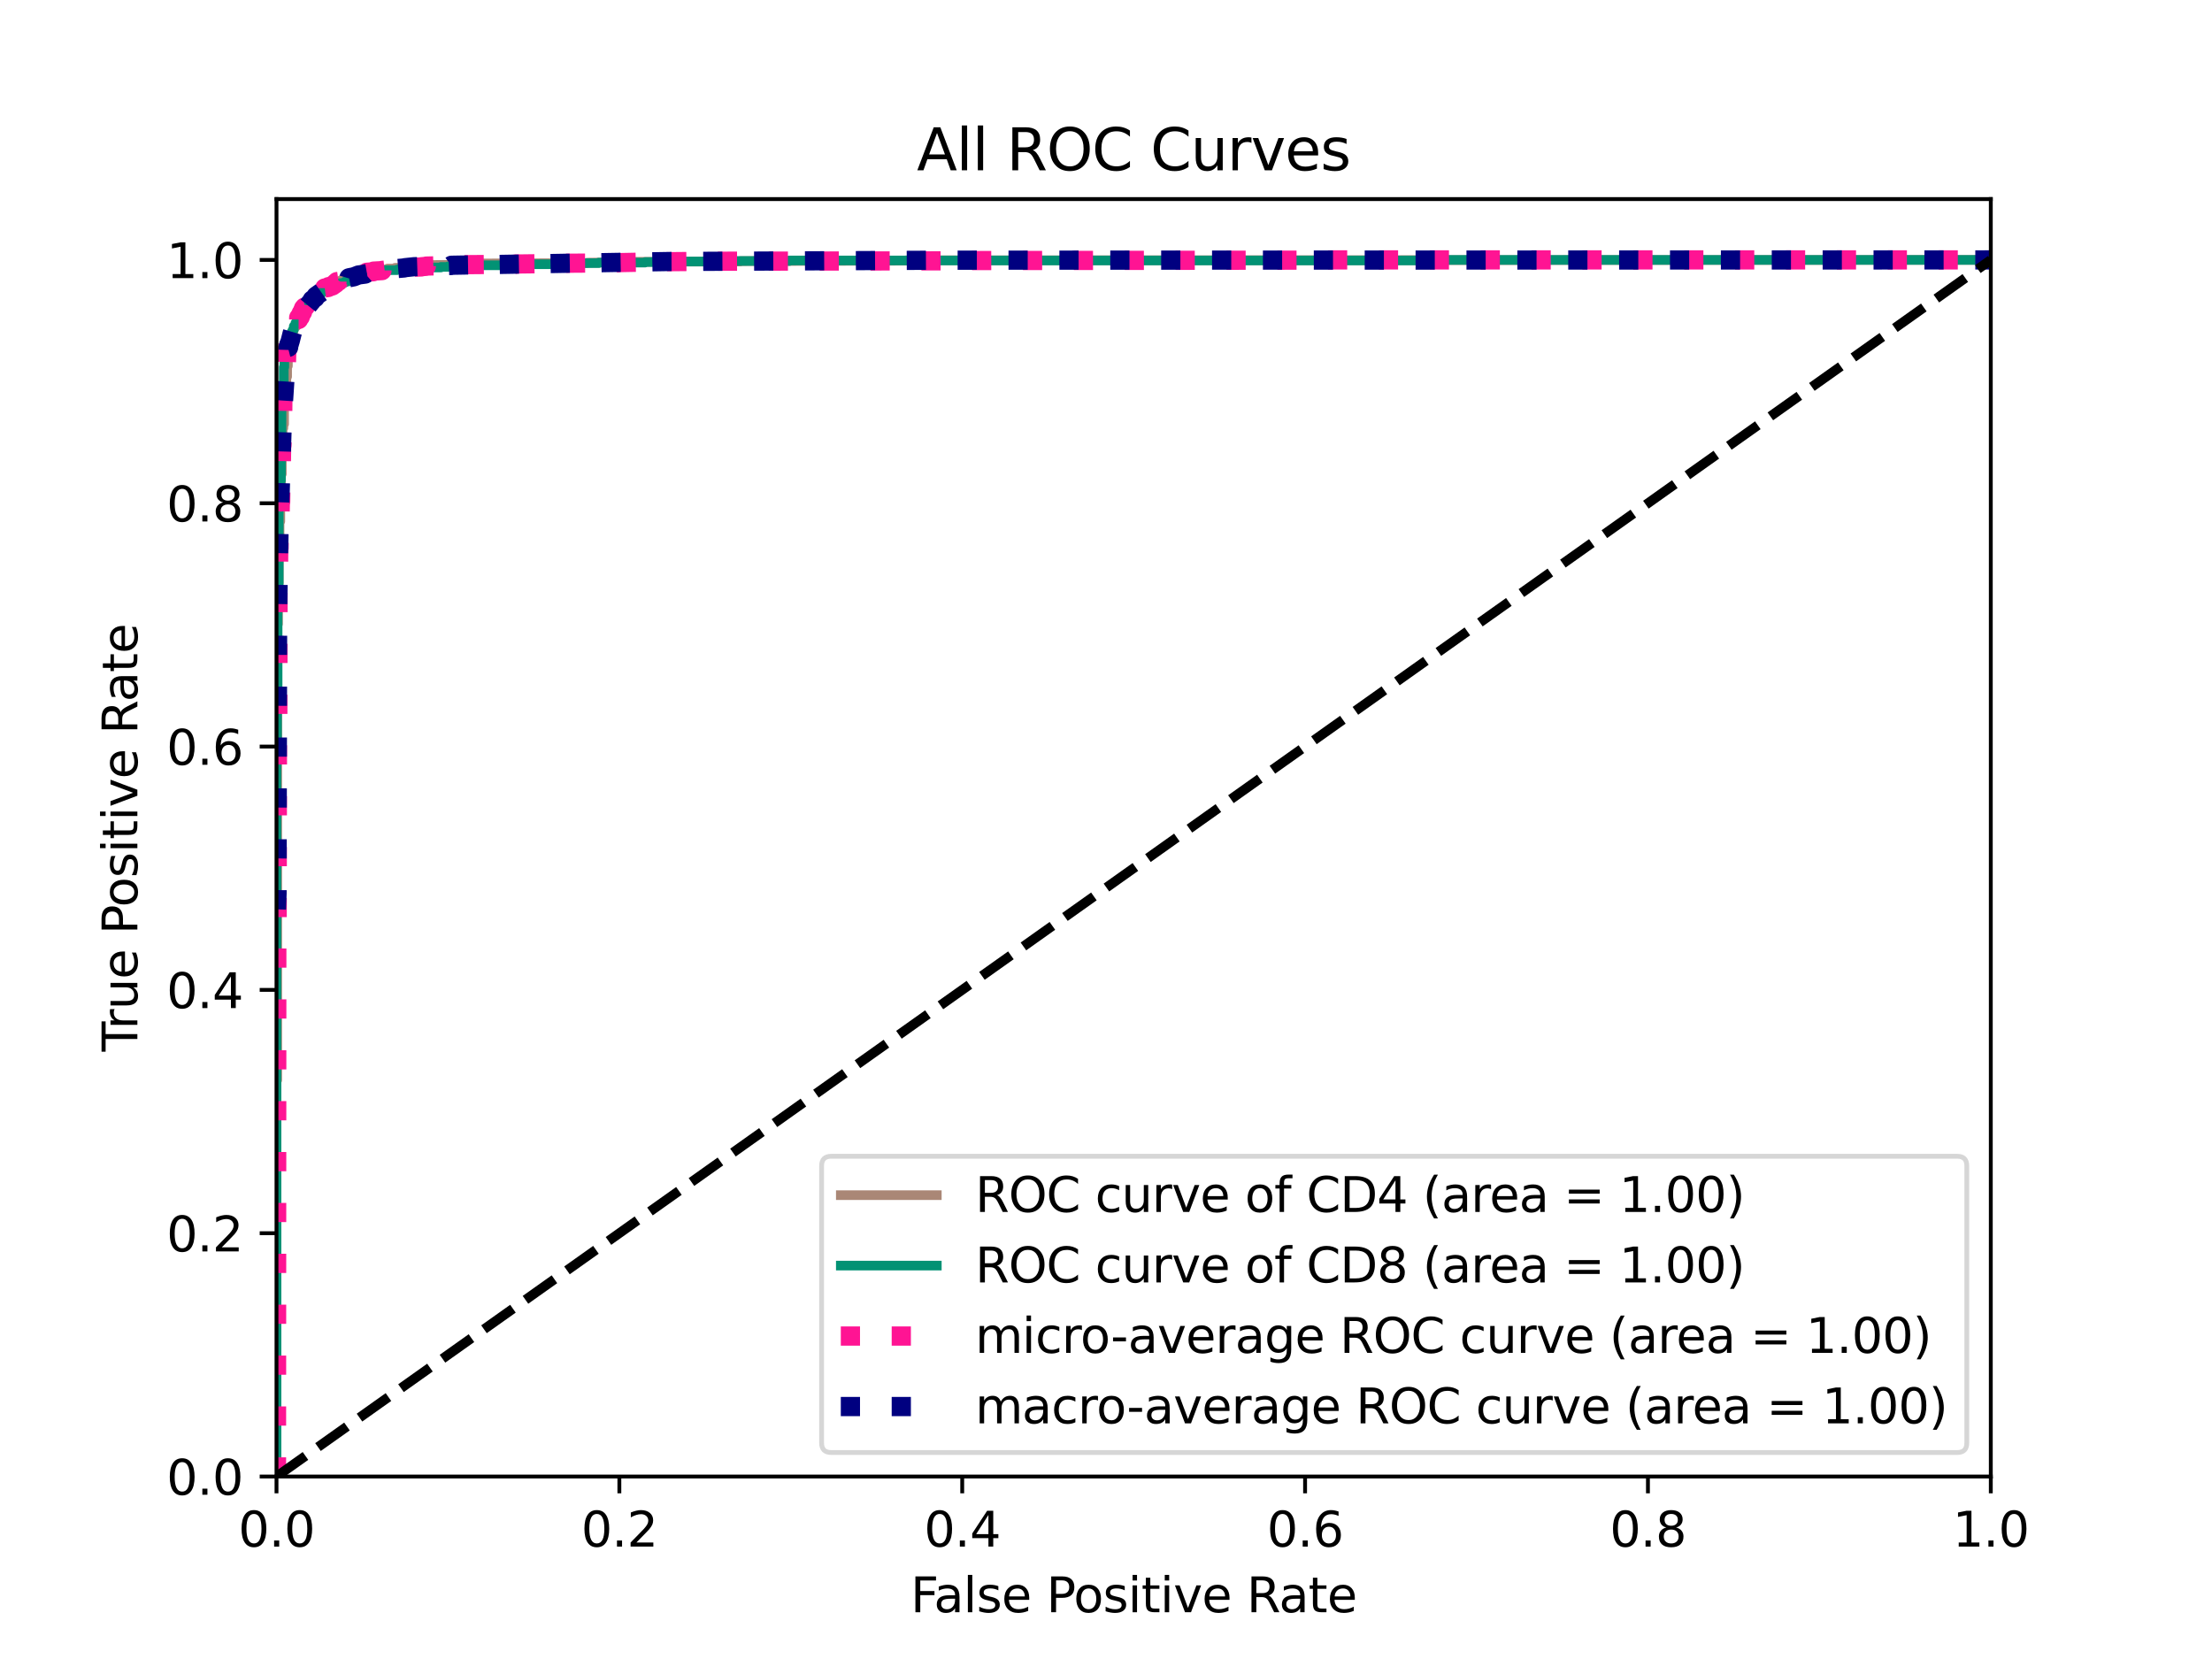 <?xml version="1.0" encoding="utf-8" standalone="no"?>
<!DOCTYPE svg PUBLIC "-//W3C//DTD SVG 1.1//EN"
  "http://www.w3.org/Graphics/SVG/1.1/DTD/svg11.dtd">
<svg height="345.6pt" version="1.1" viewBox="0 0 460.8 345.6" width="460.8pt" xmlns="http://www.w3.org/2000/svg" xmlns:xlink="http://www.w3.org/1999/xlink">
 <defs>
  <style type="text/css">*{stroke-linecap:butt;stroke-linejoin:round;}</style>
 </defs>
 <g id="figure_1">
  <g id="patch_1">
   <path d="M 0 345.6 
L 460.8 345.6 
L 460.8 0 
L 0 0 
z
" style="fill:#ffffff;"/>
  </g>
  <g id="axes_1">
   <g id="patch_2">
    <path d="M 57.6 307.584 
L 414.72 307.584 
L 414.72 41.472 
L 57.6 41.472 
z
" style="fill:#ffffff;"/>
   </g>
   <g id="matplotlib.axis_1">
    <g id="xtick_1">
     <g id="line2d_1">
      <defs>
       <path d="M 0 0 
L 0 3.5 
" id="m5e134055aa" style="stroke:#000000;stroke-width:0.8;"/>
      </defs>
      <g>
       <use style="stroke:#000000;stroke-width:0.8;" x="57.6" xlink:href="#m5e134055aa" y="307.584"/>
      </g>
     </g>
     <g id="text_1">
      <!-- 0.0 -->
      <g transform="translate(49.648 322.182)scale(0.1 -0.1)">
       <defs>
        <path d="M 2034 4250 
Q 1547 4250 1301 3770 
Q 1056 3291 1056 2328 
Q 1056 1369 1301 889 
Q 1547 409 2034 409 
Q 2525 409 2770 889 
Q 3016 1369 3016 2328 
Q 3016 3291 2770 3770 
Q 2525 4250 2034 4250 
z
M 2034 4750 
Q 2819 4750 3233 4129 
Q 3647 3509 3647 2328 
Q 3647 1150 3233 529 
Q 2819 -91 2034 -91 
Q 1250 -91 836 529 
Q 422 1150 422 2328 
Q 422 3509 836 4129 
Q 1250 4750 2034 4750 
z
" id="DejaVuSans-30" transform="scale(0.016)"/>
        <path d="M 684 794 
L 1344 794 
L 1344 0 
L 684 0 
L 684 794 
z
" id="DejaVuSans-2e" transform="scale(0.016)"/>
       </defs>
       <use xlink:href="#DejaVuSans-30"/>
       <use x="63.623" xlink:href="#DejaVuSans-2e"/>
       <use x="95.41" xlink:href="#DejaVuSans-30"/>
      </g>
     </g>
    </g>
    <g id="xtick_2">
     <g id="line2d_2">
      <g>
       <use style="stroke:#000000;stroke-width:0.8;" x="129.024" xlink:href="#m5e134055aa" y="307.584"/>
      </g>
     </g>
     <g id="text_2">
      <!-- 0.2 -->
      <g transform="translate(121.072 322.182)scale(0.1 -0.1)">
       <defs>
        <path d="M 1228 531 
L 3431 531 
L 3431 0 
L 469 0 
L 469 531 
Q 828 903 1448 1529 
Q 2069 2156 2228 2338 
Q 2531 2678 2651 2914 
Q 2772 3150 2772 3378 
Q 2772 3750 2511 3984 
Q 2250 4219 1831 4219 
Q 1534 4219 1204 4116 
Q 875 4013 500 3803 
L 500 4441 
Q 881 4594 1212 4672 
Q 1544 4750 1819 4750 
Q 2544 4750 2975 4387 
Q 3406 4025 3406 3419 
Q 3406 3131 3298 2873 
Q 3191 2616 2906 2266 
Q 2828 2175 2409 1742 
Q 1991 1309 1228 531 
z
" id="DejaVuSans-32" transform="scale(0.016)"/>
       </defs>
       <use xlink:href="#DejaVuSans-30"/>
       <use x="63.623" xlink:href="#DejaVuSans-2e"/>
       <use x="95.41" xlink:href="#DejaVuSans-32"/>
      </g>
     </g>
    </g>
    <g id="xtick_3">
     <g id="line2d_3">
      <g>
       <use style="stroke:#000000;stroke-width:0.8;" x="200.448" xlink:href="#m5e134055aa" y="307.584"/>
      </g>
     </g>
     <g id="text_3">
      <!-- 0.4 -->
      <g transform="translate(192.496 322.182)scale(0.1 -0.1)">
       <defs>
        <path d="M 2419 4116 
L 825 1625 
L 2419 1625 
L 2419 4116 
z
M 2253 4666 
L 3047 4666 
L 3047 1625 
L 3713 1625 
L 3713 1100 
L 3047 1100 
L 3047 0 
L 2419 0 
L 2419 1100 
L 313 1100 
L 313 1709 
L 2253 4666 
z
" id="DejaVuSans-34" transform="scale(0.016)"/>
       </defs>
       <use xlink:href="#DejaVuSans-30"/>
       <use x="63.623" xlink:href="#DejaVuSans-2e"/>
       <use x="95.41" xlink:href="#DejaVuSans-34"/>
      </g>
     </g>
    </g>
    <g id="xtick_4">
     <g id="line2d_4">
      <g>
       <use style="stroke:#000000;stroke-width:0.8;" x="271.872" xlink:href="#m5e134055aa" y="307.584"/>
      </g>
     </g>
     <g id="text_4">
      <!-- 0.6 -->
      <g transform="translate(263.92 322.182)scale(0.1 -0.1)">
       <defs>
        <path d="M 2113 2584 
Q 1688 2584 1439 2293 
Q 1191 2003 1191 1497 
Q 1191 994 1439 701 
Q 1688 409 2113 409 
Q 2538 409 2786 701 
Q 3034 994 3034 1497 
Q 3034 2003 2786 2293 
Q 2538 2584 2113 2584 
z
M 3366 4563 
L 3366 3988 
Q 3128 4100 2886 4159 
Q 2644 4219 2406 4219 
Q 1781 4219 1451 3797 
Q 1122 3375 1075 2522 
Q 1259 2794 1537 2939 
Q 1816 3084 2150 3084 
Q 2853 3084 3261 2657 
Q 3669 2231 3669 1497 
Q 3669 778 3244 343 
Q 2819 -91 2113 -91 
Q 1303 -91 875 529 
Q 447 1150 447 2328 
Q 447 3434 972 4092 
Q 1497 4750 2381 4750 
Q 2619 4750 2861 4703 
Q 3103 4656 3366 4563 
z
" id="DejaVuSans-36" transform="scale(0.016)"/>
       </defs>
       <use xlink:href="#DejaVuSans-30"/>
       <use x="63.623" xlink:href="#DejaVuSans-2e"/>
       <use x="95.41" xlink:href="#DejaVuSans-36"/>
      </g>
     </g>
    </g>
    <g id="xtick_5">
     <g id="line2d_5">
      <g>
       <use style="stroke:#000000;stroke-width:0.8;" x="343.296" xlink:href="#m5e134055aa" y="307.584"/>
      </g>
     </g>
     <g id="text_5">
      <!-- 0.8 -->
      <g transform="translate(335.344 322.182)scale(0.1 -0.1)">
       <defs>
        <path d="M 2034 2216 
Q 1584 2216 1326 1975 
Q 1069 1734 1069 1313 
Q 1069 891 1326 650 
Q 1584 409 2034 409 
Q 2484 409 2743 651 
Q 3003 894 3003 1313 
Q 3003 1734 2745 1975 
Q 2488 2216 2034 2216 
z
M 1403 2484 
Q 997 2584 770 2862 
Q 544 3141 544 3541 
Q 544 4100 942 4425 
Q 1341 4750 2034 4750 
Q 2731 4750 3128 4425 
Q 3525 4100 3525 3541 
Q 3525 3141 3298 2862 
Q 3072 2584 2669 2484 
Q 3125 2378 3379 2068 
Q 3634 1759 3634 1313 
Q 3634 634 3220 271 
Q 2806 -91 2034 -91 
Q 1263 -91 848 271 
Q 434 634 434 1313 
Q 434 1759 690 2068 
Q 947 2378 1403 2484 
z
M 1172 3481 
Q 1172 3119 1398 2916 
Q 1625 2713 2034 2713 
Q 2441 2713 2670 2916 
Q 2900 3119 2900 3481 
Q 2900 3844 2670 4047 
Q 2441 4250 2034 4250 
Q 1625 4250 1398 4047 
Q 1172 3844 1172 3481 
z
" id="DejaVuSans-38" transform="scale(0.016)"/>
       </defs>
       <use xlink:href="#DejaVuSans-30"/>
       <use x="63.623" xlink:href="#DejaVuSans-2e"/>
       <use x="95.41" xlink:href="#DejaVuSans-38"/>
      </g>
     </g>
    </g>
    <g id="xtick_6">
     <g id="line2d_6">
      <g>
       <use style="stroke:#000000;stroke-width:0.8;" x="414.72" xlink:href="#m5e134055aa" y="307.584"/>
      </g>
     </g>
     <g id="text_6">
      <!-- 1.0 -->
      <g transform="translate(406.768 322.182)scale(0.1 -0.1)">
       <defs>
        <path d="M 794 531 
L 1825 531 
L 1825 4091 
L 703 3866 
L 703 4441 
L 1819 4666 
L 2450 4666 
L 2450 531 
L 3481 531 
L 3481 0 
L 794 0 
L 794 531 
z
" id="DejaVuSans-31" transform="scale(0.016)"/>
       </defs>
       <use xlink:href="#DejaVuSans-31"/>
       <use x="63.623" xlink:href="#DejaVuSans-2e"/>
       <use x="95.41" xlink:href="#DejaVuSans-30"/>
      </g>
     </g>
    </g>
    <g id="text_7">
     <!-- False Positive Rate -->
     <g transform="translate(189.694 335.861)scale(0.1 -0.1)">
      <defs>
       <path d="M 628 4666 
L 3309 4666 
L 3309 4134 
L 1259 4134 
L 1259 2759 
L 3109 2759 
L 3109 2228 
L 1259 2228 
L 1259 0 
L 628 0 
L 628 4666 
z
" id="DejaVuSans-46" transform="scale(0.016)"/>
       <path d="M 2194 1759 
Q 1497 1759 1228 1600 
Q 959 1441 959 1056 
Q 959 750 1161 570 
Q 1363 391 1709 391 
Q 2188 391 2477 730 
Q 2766 1069 2766 1631 
L 2766 1759 
L 2194 1759 
z
M 3341 1997 
L 3341 0 
L 2766 0 
L 2766 531 
Q 2569 213 2275 61 
Q 1981 -91 1556 -91 
Q 1019 -91 701 211 
Q 384 513 384 1019 
Q 384 1609 779 1909 
Q 1175 2209 1959 2209 
L 2766 2209 
L 2766 2266 
Q 2766 2663 2505 2880 
Q 2244 3097 1772 3097 
Q 1472 3097 1187 3025 
Q 903 2953 641 2809 
L 641 3341 
Q 956 3463 1253 3523 
Q 1550 3584 1831 3584 
Q 2591 3584 2966 3190 
Q 3341 2797 3341 1997 
z
" id="DejaVuSans-61" transform="scale(0.016)"/>
       <path d="M 603 4863 
L 1178 4863 
L 1178 0 
L 603 0 
L 603 4863 
z
" id="DejaVuSans-6c" transform="scale(0.016)"/>
       <path d="M 2834 3397 
L 2834 2853 
Q 2591 2978 2328 3040 
Q 2066 3103 1784 3103 
Q 1356 3103 1142 2972 
Q 928 2841 928 2578 
Q 928 2378 1081 2264 
Q 1234 2150 1697 2047 
L 1894 2003 
Q 2506 1872 2764 1633 
Q 3022 1394 3022 966 
Q 3022 478 2636 193 
Q 2250 -91 1575 -91 
Q 1294 -91 989 -36 
Q 684 19 347 128 
L 347 722 
Q 666 556 975 473 
Q 1284 391 1588 391 
Q 1994 391 2212 530 
Q 2431 669 2431 922 
Q 2431 1156 2273 1281 
Q 2116 1406 1581 1522 
L 1381 1569 
Q 847 1681 609 1914 
Q 372 2147 372 2553 
Q 372 3047 722 3315 
Q 1072 3584 1716 3584 
Q 2034 3584 2315 3537 
Q 2597 3491 2834 3397 
z
" id="DejaVuSans-73" transform="scale(0.016)"/>
       <path d="M 3597 1894 
L 3597 1613 
L 953 1613 
Q 991 1019 1311 708 
Q 1631 397 2203 397 
Q 2534 397 2845 478 
Q 3156 559 3463 722 
L 3463 178 
Q 3153 47 2828 -22 
Q 2503 -91 2169 -91 
Q 1331 -91 842 396 
Q 353 884 353 1716 
Q 353 2575 817 3079 
Q 1281 3584 2069 3584 
Q 2775 3584 3186 3129 
Q 3597 2675 3597 1894 
z
M 3022 2063 
Q 3016 2534 2758 2815 
Q 2500 3097 2075 3097 
Q 1594 3097 1305 2825 
Q 1016 2553 972 2059 
L 3022 2063 
z
" id="DejaVuSans-65" transform="scale(0.016)"/>
       <path id="DejaVuSans-20" transform="scale(0.016)"/>
       <path d="M 1259 4147 
L 1259 2394 
L 2053 2394 
Q 2494 2394 2734 2622 
Q 2975 2850 2975 3272 
Q 2975 3691 2734 3919 
Q 2494 4147 2053 4147 
L 1259 4147 
z
M 628 4666 
L 2053 4666 
Q 2838 4666 3239 4311 
Q 3641 3956 3641 3272 
Q 3641 2581 3239 2228 
Q 2838 1875 2053 1875 
L 1259 1875 
L 1259 0 
L 628 0 
L 628 4666 
z
" id="DejaVuSans-50" transform="scale(0.016)"/>
       <path d="M 1959 3097 
Q 1497 3097 1228 2736 
Q 959 2375 959 1747 
Q 959 1119 1226 758 
Q 1494 397 1959 397 
Q 2419 397 2687 759 
Q 2956 1122 2956 1747 
Q 2956 2369 2687 2733 
Q 2419 3097 1959 3097 
z
M 1959 3584 
Q 2709 3584 3137 3096 
Q 3566 2609 3566 1747 
Q 3566 888 3137 398 
Q 2709 -91 1959 -91 
Q 1206 -91 779 398 
Q 353 888 353 1747 
Q 353 2609 779 3096 
Q 1206 3584 1959 3584 
z
" id="DejaVuSans-6f" transform="scale(0.016)"/>
       <path d="M 603 3500 
L 1178 3500 
L 1178 0 
L 603 0 
L 603 3500 
z
M 603 4863 
L 1178 4863 
L 1178 4134 
L 603 4134 
L 603 4863 
z
" id="DejaVuSans-69" transform="scale(0.016)"/>
       <path d="M 1172 4494 
L 1172 3500 
L 2356 3500 
L 2356 3053 
L 1172 3053 
L 1172 1153 
Q 1172 725 1289 603 
Q 1406 481 1766 481 
L 2356 481 
L 2356 0 
L 1766 0 
Q 1100 0 847 248 
Q 594 497 594 1153 
L 594 3053 
L 172 3053 
L 172 3500 
L 594 3500 
L 594 4494 
L 1172 4494 
z
" id="DejaVuSans-74" transform="scale(0.016)"/>
       <path d="M 191 3500 
L 800 3500 
L 1894 563 
L 2988 3500 
L 3597 3500 
L 2284 0 
L 1503 0 
L 191 3500 
z
" id="DejaVuSans-76" transform="scale(0.016)"/>
       <path d="M 2841 2188 
Q 3044 2119 3236 1894 
Q 3428 1669 3622 1275 
L 4263 0 
L 3584 0 
L 2988 1197 
Q 2756 1666 2539 1819 
Q 2322 1972 1947 1972 
L 1259 1972 
L 1259 0 
L 628 0 
L 628 4666 
L 2053 4666 
Q 2853 4666 3247 4331 
Q 3641 3997 3641 3322 
Q 3641 2881 3436 2590 
Q 3231 2300 2841 2188 
z
M 1259 4147 
L 1259 2491 
L 2053 2491 
Q 2509 2491 2742 2702 
Q 2975 2913 2975 3322 
Q 2975 3731 2742 3939 
Q 2509 4147 2053 4147 
L 1259 4147 
z
" id="DejaVuSans-52" transform="scale(0.016)"/>
      </defs>
      <use xlink:href="#DejaVuSans-46"/>
      <use x="48.395" xlink:href="#DejaVuSans-61"/>
      <use x="109.674" xlink:href="#DejaVuSans-6c"/>
      <use x="137.457" xlink:href="#DejaVuSans-73"/>
      <use x="189.557" xlink:href="#DejaVuSans-65"/>
      <use x="251.08" xlink:href="#DejaVuSans-20"/>
      <use x="282.867" xlink:href="#DejaVuSans-50"/>
      <use x="339.545" xlink:href="#DejaVuSans-6f"/>
      <use x="400.727" xlink:href="#DejaVuSans-73"/>
      <use x="452.826" xlink:href="#DejaVuSans-69"/>
      <use x="480.609" xlink:href="#DejaVuSans-74"/>
      <use x="519.818" xlink:href="#DejaVuSans-69"/>
      <use x="547.602" xlink:href="#DejaVuSans-76"/>
      <use x="606.781" xlink:href="#DejaVuSans-65"/>
      <use x="668.305" xlink:href="#DejaVuSans-20"/>
      <use x="700.092" xlink:href="#DejaVuSans-52"/>
      <use x="767.324" xlink:href="#DejaVuSans-61"/>
      <use x="828.604" xlink:href="#DejaVuSans-74"/>
      <use x="867.812" xlink:href="#DejaVuSans-65"/>
     </g>
    </g>
   </g>
   <g id="matplotlib.axis_2">
    <g id="ytick_1">
     <g id="line2d_7">
      <defs>
       <path d="M 0 0 
L -3.5 0 
" id="m8a3ec83ded" style="stroke:#000000;stroke-width:0.8;"/>
      </defs>
      <g>
       <use style="stroke:#000000;stroke-width:0.8;" x="57.6" xlink:href="#m8a3ec83ded" y="307.584"/>
      </g>
     </g>
     <g id="text_8">
      <!-- 0.0 -->
      <g transform="translate(34.697 311.383)scale(0.1 -0.1)">
       <use xlink:href="#DejaVuSans-30"/>
       <use x="63.623" xlink:href="#DejaVuSans-2e"/>
       <use x="95.41" xlink:href="#DejaVuSans-30"/>
      </g>
     </g>
    </g>
    <g id="ytick_2">
     <g id="line2d_8">
      <g>
       <use style="stroke:#000000;stroke-width:0.8;" x="57.6" xlink:href="#m8a3ec83ded" y="256.896"/>
      </g>
     </g>
     <g id="text_9">
      <!-- 0.2 -->
      <g transform="translate(34.697 260.695)scale(0.1 -0.1)">
       <use xlink:href="#DejaVuSans-30"/>
       <use x="63.623" xlink:href="#DejaVuSans-2e"/>
       <use x="95.41" xlink:href="#DejaVuSans-32"/>
      </g>
     </g>
    </g>
    <g id="ytick_3">
     <g id="line2d_9">
      <g>
       <use style="stroke:#000000;stroke-width:0.8;" x="57.6" xlink:href="#m8a3ec83ded" y="206.208"/>
      </g>
     </g>
     <g id="text_10">
      <!-- 0.4 -->
      <g transform="translate(34.697 210.007)scale(0.1 -0.1)">
       <use xlink:href="#DejaVuSans-30"/>
       <use x="63.623" xlink:href="#DejaVuSans-2e"/>
       <use x="95.41" xlink:href="#DejaVuSans-34"/>
      </g>
     </g>
    </g>
    <g id="ytick_4">
     <g id="line2d_10">
      <g>
       <use style="stroke:#000000;stroke-width:0.8;" x="57.6" xlink:href="#m8a3ec83ded" y="155.52"/>
      </g>
     </g>
     <g id="text_11">
      <!-- 0.6 -->
      <g transform="translate(34.697 159.319)scale(0.1 -0.1)">
       <use xlink:href="#DejaVuSans-30"/>
       <use x="63.623" xlink:href="#DejaVuSans-2e"/>
       <use x="95.41" xlink:href="#DejaVuSans-36"/>
      </g>
     </g>
    </g>
    <g id="ytick_5">
     <g id="line2d_11">
      <g>
       <use style="stroke:#000000;stroke-width:0.8;" x="57.6" xlink:href="#m8a3ec83ded" y="104.832"/>
      </g>
     </g>
     <g id="text_12">
      <!-- 0.8 -->
      <g transform="translate(34.697 108.631)scale(0.1 -0.1)">
       <use xlink:href="#DejaVuSans-30"/>
       <use x="63.623" xlink:href="#DejaVuSans-2e"/>
       <use x="95.41" xlink:href="#DejaVuSans-38"/>
      </g>
     </g>
    </g>
    <g id="ytick_6">
     <g id="line2d_12">
      <g>
       <use style="stroke:#000000;stroke-width:0.8;" x="57.6" xlink:href="#m8a3ec83ded" y="54.144"/>
      </g>
     </g>
     <g id="text_13">
      <!-- 1.0 -->
      <g transform="translate(34.697 57.943)scale(0.1 -0.1)">
       <use xlink:href="#DejaVuSans-31"/>
       <use x="63.623" xlink:href="#DejaVuSans-2e"/>
       <use x="95.41" xlink:href="#DejaVuSans-30"/>
      </g>
     </g>
    </g>
    <g id="text_14">
     <!-- True Positive Rate -->
     <g transform="translate(28.617 219.058)rotate(-90)scale(0.1 -0.1)">
      <defs>
       <path d="M -19 4666 
L 3928 4666 
L 3928 4134 
L 2272 4134 
L 2272 0 
L 1638 0 
L 1638 4134 
L -19 4134 
L -19 4666 
z
" id="DejaVuSans-54" transform="scale(0.016)"/>
       <path d="M 2631 2963 
Q 2534 3019 2420 3045 
Q 2306 3072 2169 3072 
Q 1681 3072 1420 2755 
Q 1159 2438 1159 1844 
L 1159 0 
L 581 0 
L 581 3500 
L 1159 3500 
L 1159 2956 
Q 1341 3275 1631 3429 
Q 1922 3584 2338 3584 
Q 2397 3584 2469 3576 
Q 2541 3569 2628 3553 
L 2631 2963 
z
" id="DejaVuSans-72" transform="scale(0.016)"/>
       <path d="M 544 1381 
L 544 3500 
L 1119 3500 
L 1119 1403 
Q 1119 906 1312 657 
Q 1506 409 1894 409 
Q 2359 409 2629 706 
Q 2900 1003 2900 1516 
L 2900 3500 
L 3475 3500 
L 3475 0 
L 2900 0 
L 2900 538 
Q 2691 219 2414 64 
Q 2138 -91 1772 -91 
Q 1169 -91 856 284 
Q 544 659 544 1381 
z
M 1991 3584 
L 1991 3584 
z
" id="DejaVuSans-75" transform="scale(0.016)"/>
      </defs>
      <use xlink:href="#DejaVuSans-54"/>
      <use x="46.334" xlink:href="#DejaVuSans-72"/>
      <use x="87.447" xlink:href="#DejaVuSans-75"/>
      <use x="150.826" xlink:href="#DejaVuSans-65"/>
      <use x="212.35" xlink:href="#DejaVuSans-20"/>
      <use x="244.137" xlink:href="#DejaVuSans-50"/>
      <use x="300.814" xlink:href="#DejaVuSans-6f"/>
      <use x="361.996" xlink:href="#DejaVuSans-73"/>
      <use x="414.096" xlink:href="#DejaVuSans-69"/>
      <use x="441.879" xlink:href="#DejaVuSans-74"/>
      <use x="481.088" xlink:href="#DejaVuSans-69"/>
      <use x="508.871" xlink:href="#DejaVuSans-76"/>
      <use x="568.051" xlink:href="#DejaVuSans-65"/>
      <use x="629.574" xlink:href="#DejaVuSans-20"/>
      <use x="661.361" xlink:href="#DejaVuSans-52"/>
      <use x="728.594" xlink:href="#DejaVuSans-61"/>
      <use x="789.873" xlink:href="#DejaVuSans-74"/>
      <use x="829.082" xlink:href="#DejaVuSans-65"/>
     </g>
    </g>
   </g>
   <g id="line2d_13">
    <path clip-path="url(#p7e512eee22)" d="M 57.6 307.584 
L 57.6 225 
L 57.758 225 
L 57.758 129.97 
L 57.916 129.97 
L 57.916 121.398 
L 58.075 121.398 
L 58.075 112.25 
L 58.233 112.25 
L 58.233 108.623 
L 58.391 108.623 
L 58.391 101.782 
L 58.549 101.782 
L 58.549 98.733 
L 58.708 98.733 
L 58.708 95.354 
L 58.866 95.354 
L 58.866 89.172 
L 59.024 89.172 
L 59.024 88.348 
L 59.182 88.348 
L 59.182 83.568 
L 59.341 83.568 
L 59.341 80.024 
L 59.499 80.024 
L 59.499 79.529 
L 59.657 79.529 
L 59.657 78.458 
L 59.815 78.458 
L 59.815 76.232 
L 59.973 76.232 
L 59.973 73.1 
L 60.29 73.018 
L 60.29 72.276 
L 60.448 72.276 
L 60.448 71.947 
L 60.606 71.947 
L 60.606 70.298 
L 60.765 70.298 
L 60.765 69.969 
L 60.923 69.969 
L 60.923 69.639 
L 61.081 69.639 
L 61.081 68.65 
L 61.239 68.65 
L 61.239 68.32 
L 61.397 68.32 
L 61.397 67.99 
L 61.714 67.99 
L 61.714 67.826 
L 61.872 67.826 
L 61.872 67.249 
L 62.03 67.249 
L 62.03 66.26 
L 62.347 66.177 
L 62.347 65.683 
L 62.505 65.683 
L 62.505 65.435 
L 62.822 65.353 
L 62.822 65.188 
L 62.98 65.188 
L 62.98 64.859 
L 63.929 64.776 
L 63.929 64.282 
L 64.246 64.282 
L 64.246 64.034 
L 64.404 64.034 
L 64.404 63.54 
L 64.72 63.54 
L 64.72 63.375 
L 64.878 63.375 
L 64.878 63.045 
L 65.037 63.045 
L 65.037 62.468 
L 65.195 62.468 
L 65.195 62.304 
L 65.353 62.304 
L 65.353 61.974 
L 65.67 61.974 
L 65.67 61.727 
L 65.828 61.727 
L 65.828 61.314 
L 65.986 61.314 
L 65.986 61.15 
L 66.461 61.15 
L 66.461 60.985 
L 66.935 60.985 
L 66.935 60.82 
L 67.41 60.82 
L 67.41 60.655 
L 67.727 60.573 
L 67.727 60.49 
L 68.043 60.408 
L 68.043 60.243 
L 68.676 60.161 
L 68.676 59.913 
L 69.151 59.913 
L 69.151 59.666 
L 69.309 59.666 
L 69.309 59.336 
L 69.467 59.336 
L 69.467 59.007 
L 70.258 58.924 
L 70.258 58.759 
L 71.049 58.677 
L 71.049 58.347 
L 71.999 58.265 
L 71.999 58.018 
L 72.473 58.018 
L 72.473 57.853 
L 73.739 57.77 
L 73.739 57.688 
L 73.897 57.688 
L 73.897 57.523 
L 74.214 57.441 
L 74.214 57.358 
L 75.48 57.276 
L 75.48 57.194 
L 75.954 57.111 
L 75.954 57.029 
L 76.746 56.946 
L 76.746 56.864 
L 77.062 56.781 
L 77.062 56.699 
L 78.17 56.699 
L 78.17 56.534 
L 78.803 56.452 
L 78.803 56.369 
L 80.227 56.287 
L 80.227 56.122 
L 80.701 56.04 
L 80.701 55.957 
L 82.284 55.957 
L 82.284 55.792 
L 84.973 55.71 
L 84.973 55.545 
L 85.606 55.545 
L 85.606 55.38 
L 89.087 55.298 
L 89.087 55.215 
L 96.524 55.133 
L 96.524 55.051 
L 100.005 54.968 
L 100.005 54.886 
L 122.315 54.803 
L 122.315 54.721 
L 128.961 54.639 
L 128.961 54.556 
L 154.277 54.474 
L 154.277 54.391 
L 188.771 54.309 
L 188.771 54.226 
L 414.72 54.144 
L 414.72 54.144 
" style="fill:none;stroke:#aa8776;stroke-linecap:square;stroke-width:2;"/>
   </g>
   <g id="line2d_14">
    <path clip-path="url(#p7e512eee22)" d="M 57.6 307.584 
L 57.6 153.858 
L 57.716 153.858 
L 57.716 147.233 
L 57.832 147.233 
L 57.832 125.898 
L 57.948 125.898 
L 57.948 122.754 
L 58.065 122.754 
L 58.065 106.022 
L 58.181 106.022 
L 58.181 104.787 
L 58.297 104.787 
L 58.297 101.98 
L 58.413 101.98 
L 58.413 100.071 
L 58.529 100.071 
L 58.529 93.109 
L 58.645 93.109 
L 58.645 84.238 
L 58.761 84.238 
L 58.761 81.88 
L 58.878 81.88 
L 58.878 81.767 
L 58.994 81.767 
L 58.994 79.971 
L 59.11 79.971 
L 59.11 76.49 
L 59.226 76.49 
L 59.226 74.469 
L 59.342 74.469 
L 59.342 74.019 
L 59.574 74.019 
L 59.574 73.57 
L 59.807 73.57 
L 59.807 71.774 
L 59.923 71.774 
L 59.923 71.661 
L 60.155 71.661 
L 60.155 70.538 
L 60.271 70.538 
L 60.271 70.314 
L 60.387 70.314 
L 60.387 70.202 
L 60.62 70.202 
L 60.62 69.752 
L 60.736 69.752 
L 60.736 69.191 
L 60.852 69.191 
L 60.852 68.966 
L 60.968 68.966 
L 60.968 68.742 
L 61.2 68.742 
L 61.2 67.956 
L 61.316 67.956 
L 61.316 67.843 
L 61.433 67.843 
L 61.433 67.731 
L 61.549 67.731 
L 61.549 67.282 
L 61.665 67.282 
L 61.665 67.17 
L 61.781 67.17 
L 61.781 67.057 
L 61.897 67.057 
L 61.897 66.833 
L 62.013 66.833 
L 62.013 66.271 
L 62.129 66.271 
L 62.129 65.935 
L 62.245 65.935 
L 62.245 65.822 
L 62.362 65.822 
L 62.362 65.71 
L 62.594 65.71 
L 62.594 65.598 
L 62.71 65.598 
L 62.71 64.812 
L 62.826 64.812 
L 62.826 64.699 
L 63.058 64.699 
L 63.058 64.362 
L 63.407 64.362 
L 63.407 63.913 
L 63.523 63.913 
L 63.523 63.689 
L 63.988 63.689 
L 63.988 63.464 
L 64.104 63.464 
L 64.104 63.127 
L 64.336 63.127 
L 64.336 62.678 
L 64.452 62.678 
L 64.452 62.566 
L 64.917 62.566 
L 64.917 62.454 
L 65.381 62.454 
L 65.381 62.341 
L 65.73 62.341 
L 65.73 62.004 
L 66.078 62.004 
L 66.078 61.667 
L 66.194 61.667 
L 66.194 61.555 
L 66.426 61.555 
L 66.426 61.443 
L 66.543 61.443 
L 66.543 61.331 
L 66.659 61.331 
L 66.659 61.218 
L 66.775 61.218 
L 66.775 61.106 
L 67.007 61.106 
L 67.007 60.769 
L 67.239 60.769 
L 67.239 60.432 
L 67.472 60.432 
L 67.472 60.095 
L 67.704 60.095 
L 67.704 59.983 
L 68.285 59.983 
L 68.285 59.871 
L 68.633 59.871 
L 68.633 59.646 
L 69.098 59.646 
L 69.098 59.534 
L 69.33 59.534 
L 69.33 59.422 
L 70.143 59.422 
L 70.143 59.309 
L 70.607 59.309 
L 70.607 59.197 
L 70.84 59.197 
L 70.84 58.972 
L 71.536 58.972 
L 71.536 58.86 
L 71.885 58.86 
L 71.885 58.636 
L 72.582 58.636 
L 72.582 58.411 
L 72.698 58.411 
L 72.698 57.962 
L 73.162 57.962 
L 73.162 57.85 
L 73.395 57.85 
L 73.395 57.737 
L 73.511 57.737 
L 73.511 57.625 
L 73.859 57.625 
L 73.859 57.513 
L 74.556 57.513 
L 74.556 57.4 
L 74.672 57.4 
L 74.672 57.288 
L 76.066 57.288 
L 76.066 57.176 
L 76.879 57.176 
L 76.879 57.064 
L 77.111 57.064 
L 77.111 56.839 
L 77.575 56.839 
L 77.575 56.727 
L 78.04 56.727 
L 78.04 56.614 
L 79.434 56.614 
L 79.434 56.502 
L 79.898 56.502 
L 79.898 56.39 
L 80.363 56.39 
L 80.363 56.278 
L 82.686 56.278 
L 82.686 56.165 
L 83.15 56.165 
L 83.15 56.053 
L 84.195 56.053 
L 84.195 55.941 
L 84.311 55.941 
L 84.311 55.828 
L 88.725 55.828 
L 88.725 55.716 
L 91.86 55.716 
L 91.86 55.604 
L 93.37 55.604 
L 93.37 55.491 
L 94.067 55.491 
L 94.067 55.379 
L 99.061 55.379 
L 99.061 55.267 
L 105.797 55.267 
L 105.797 55.155 
L 106.958 55.155 
L 106.958 55.042 
L 115.668 55.042 
L 115.668 54.93 
L 120.43 54.93 
L 120.43 54.818 
L 124.727 54.818 
L 124.727 54.705 
L 134.366 54.705 
L 134.366 54.593 
L 139.476 54.593 
L 139.476 54.481 
L 152.367 54.481 
L 152.367 54.369 
L 164.446 54.369 
L 164.446 54.256 
L 298.351 54.256 
L 298.351 54.144 
L 414.72 54.144 
L 414.72 54.144 
" style="fill:none;stroke:#029274;stroke-linecap:square;stroke-width:2;"/>
   </g>
   <g id="line2d_15">
    <path clip-path="url(#p7e512eee22)" d="M 57.6 307.584 
L 57.667 195.884 
L 57.734 195.884 
L 57.801 153.723 
L 57.868 153.723 
L 57.935 121.307 
L 58.002 121.307 
L 58.069 114.224 
L 58.136 114.224 
L 58.203 107.998 
L 58.337 107.903 
L 58.404 104.575 
L 58.471 104.575 
L 58.538 97.588 
L 58.605 97.588 
L 58.672 92.835 
L 58.739 92.835 
L 58.806 89.508 
L 58.873 89.508 
L 58.94 81.855 
L 59.007 81.855 
L 59.073 81.332 
L 59.14 81.332 
L 59.207 78.861 
L 59.274 78.861 
L 59.341 78.385 
L 59.408 78.385 
L 59.475 76.104 
L 59.542 76.104 
L 59.609 75.533 
L 59.676 75.533 
L 59.743 73.062 
L 59.81 73.062 
L 59.81 72.729 
L 59.944 72.729 
L 60.011 71.16 
L 60.145 71.065 
L 60.212 70.685 
L 60.279 70.685 
L 60.279 70.543 
L 60.48 70.543 
L 60.547 70.115 
L 60.681 70.115 
L 60.748 68.831 
L 60.815 68.831 
L 60.882 68.499 
L 61.083 68.451 
L 61.15 67.691 
L 61.217 67.691 
L 61.217 67.5 
L 61.485 67.453 
L 61.552 67.263 
L 61.619 67.263 
L 61.686 66.835 
L 61.887 66.74 
L 61.887 66.692 
L 62.02 66.692 
L 62.02 66.55 
L 62.221 66.55 
L 62.221 66.17 
L 62.422 66.075 
L 62.422 66.027 
L 62.556 66.027 
L 62.556 65.647 
L 62.69 65.647 
L 62.757 65.219 
L 62.824 65.219 
L 62.891 65.029 
L 63.025 65.029 
L 63.092 64.553 
L 63.159 64.553 
L 63.226 64.221 
L 63.36 64.221 
L 63.427 63.983 
L 63.628 63.888 
L 63.695 63.365 
L 63.896 63.318 
L 63.963 63.08 
L 64.298 62.985 
L 64.298 62.89 
L 64.7 62.795 
L 64.767 62.652 
L 64.967 62.605 
L 65.034 62.415 
L 65.235 62.415 
L 65.235 62.224 
L 65.436 62.177 
L 65.503 61.797 
L 65.704 61.797 
L 65.771 61.416 
L 65.838 61.416 
L 65.838 61.274 
L 66.106 61.226 
L 66.106 61.036 
L 66.374 61.036 
L 66.374 60.846 
L 66.977 60.751 
L 67.044 60.371 
L 67.312 60.371 
L 67.312 60.181 
L 67.647 60.085 
L 67.647 59.99 
L 68.383 59.895 
L 68.45 59.705 
L 68.986 59.658 
L 68.986 59.563 
L 69.254 59.563 
L 69.254 59.42 
L 69.589 59.325 
L 69.589 59.23 
L 69.79 59.182 
L 69.79 59.087 
L 69.924 59.087 
L 69.924 58.897 
L 70.192 58.802 
L 70.192 58.66 
L 70.527 58.612 
L 70.593 58.469 
L 71.33 58.422 
L 71.33 58.327 
L 71.799 58.232 
L 71.866 58.089 
L 72.938 57.994 
L 73.005 57.851 
L 73.808 57.756 
L 73.808 57.661 
L 74.411 57.566 
L 74.411 57.519 
L 75.081 57.424 
L 75.081 57.281 
L 75.349 57.186 
L 75.349 57.091 
L 76.086 56.996 
L 76.086 56.948 
L 76.353 56.901 
L 76.42 56.711 
L 77.76 56.616 
L 77.827 56.473 
L 79.568 56.378 
L 79.568 56.33 
L 80.439 56.235 
L 80.439 56.188 
L 80.707 56.188 
L 80.707 56.045 
L 81.444 55.95 
L 81.444 55.903 
L 83.788 55.808 
L 83.788 55.713 
L 87.74 55.617 
L 87.74 55.57 
L 88.811 55.475 
L 88.811 55.427 
L 92.428 55.332 
L 92.428 55.285 
L 96.179 55.19 
L 96.179 55.142 
L 107.431 55.047 
L 107.431 55 
L 115.133 54.905 
L 115.133 54.857 
L 128.662 54.762 
L 128.662 54.714 
L 133.485 54.619 
L 133.485 54.572 
L 143.33 54.477 
L 143.33 54.429 
L 197.916 54.334 
L 197.916 54.287 
L 272.93 54.192 
L 272.93 54.144 
L 414.72 54.144 
L 414.72 54.144 
" style="fill:none;stroke:#ff1493;stroke-dasharray:4,6.6;stroke-dashoffset:0;stroke-width:4;"/>
   </g>
   <g id="line2d_16">
    <path clip-path="url(#p7e512eee22)" d="M 57.6 189.429 
L 57.716 186.116 
L 57.832 127.934 
L 58.065 113.71 
L 58.181 108.518 
L 58.878 85.47 
L 59.024 84.159 
L 59.499 76.774 
L 59.657 76.014 
L 59.807 75.116 
L 59.923 73.947 
L 59.973 72.381 
L 60.132 72.34 
L 60.155 71.778 
L 60.271 71.666 
L 60.387 71.239 
L 60.448 71.074 
L 60.852 69.467 
L 61.081 68.696 
L 61.433 67.861 
L 61.714 67.498 
L 61.781 67.442 
L 62.013 66.76 
L 62.129 66.097 
L 62.245 66 
L 62.505 65.573 
L 62.663 65.475 
L 62.826 64.944 
L 63.613 64.232 
L 63.988 63.873 
L 64.72 62.97 
L 64.917 62.749 
L 65.037 62.461 
L 65.67 62.034 
L 65.828 61.659 
L 66.461 61.214 
L 67.41 60.544 
L 67.568 60.334 
L 69.151 59.6 
L 69.625 59.173 
L 70.607 58.978 
L 70.84 58.825 
L 71.049 58.66 
L 71.885 58.45 
L 71.999 58.327 
L 72.582 58.132 
L 72.632 58.091 
L 72.698 57.866 
L 73.739 57.657 
L 74.689 57.282 
L 76.066 57.102 
L 76.113 57.061 
L 76.904 56.922 
L 78.803 56.492 
L 80.227 56.256 
L 80.701 56.117 
L 84.195 55.825 
L 84.311 55.769 
L 86.239 55.563 
L 93.992 55.312 
L 94.067 55.256 
L 139.476 54.477 
L 198.106 54.2 
L 414.72 54.144 
L 414.72 54.144 
" style="fill:none;stroke:#000080;stroke-dasharray:4,6.6;stroke-dashoffset:0;stroke-width:4;"/>
   </g>
   <g id="line2d_17">
    <path clip-path="url(#p7e512eee22)" d="M 57.6 307.584 
L 414.72 54.144 
" style="fill:none;stroke:#000000;stroke-dasharray:7.4,3.2;stroke-dashoffset:0;stroke-width:2;"/>
   </g>
   <g id="patch_3">
    <path d="M 57.6 307.584 
L 57.6 41.472 
" style="fill:none;stroke:#000000;stroke-linecap:square;stroke-linejoin:miter;stroke-width:0.8;"/>
   </g>
   <g id="patch_4">
    <path d="M 414.72 307.584 
L 414.72 41.472 
" style="fill:none;stroke:#000000;stroke-linecap:square;stroke-linejoin:miter;stroke-width:0.8;"/>
   </g>
   <g id="patch_5">
    <path d="M 57.6 307.584 
L 414.72 307.584 
" style="fill:none;stroke:#000000;stroke-linecap:square;stroke-linejoin:miter;stroke-width:0.8;"/>
   </g>
   <g id="patch_6">
    <path d="M 57.6 41.472 
L 414.72 41.472 
" style="fill:none;stroke:#000000;stroke-linecap:square;stroke-linejoin:miter;stroke-width:0.8;"/>
   </g>
   <g id="text_15">
    <!-- All ROC Curves -->
    <g transform="translate(190.999 35.472)scale(0.12 -0.12)">
     <defs>
      <path d="M 2188 4044 
L 1331 1722 
L 3047 1722 
L 2188 4044 
z
M 1831 4666 
L 2547 4666 
L 4325 0 
L 3669 0 
L 3244 1197 
L 1141 1197 
L 716 0 
L 50 0 
L 1831 4666 
z
" id="DejaVuSans-41" transform="scale(0.016)"/>
      <path d="M 2522 4238 
Q 1834 4238 1429 3725 
Q 1025 3213 1025 2328 
Q 1025 1447 1429 934 
Q 1834 422 2522 422 
Q 3209 422 3611 934 
Q 4013 1447 4013 2328 
Q 4013 3213 3611 3725 
Q 3209 4238 2522 4238 
z
M 2522 4750 
Q 3503 4750 4090 4092 
Q 4678 3434 4678 2328 
Q 4678 1225 4090 567 
Q 3503 -91 2522 -91 
Q 1538 -91 948 565 
Q 359 1222 359 2328 
Q 359 3434 948 4092 
Q 1538 4750 2522 4750 
z
" id="DejaVuSans-4f" transform="scale(0.016)"/>
      <path d="M 4122 4306 
L 4122 3641 
Q 3803 3938 3442 4084 
Q 3081 4231 2675 4231 
Q 1875 4231 1450 3742 
Q 1025 3253 1025 2328 
Q 1025 1406 1450 917 
Q 1875 428 2675 428 
Q 3081 428 3442 575 
Q 3803 722 4122 1019 
L 4122 359 
Q 3791 134 3420 21 
Q 3050 -91 2638 -91 
Q 1578 -91 968 557 
Q 359 1206 359 2328 
Q 359 3453 968 4101 
Q 1578 4750 2638 4750 
Q 3056 4750 3426 4639 
Q 3797 4528 4122 4306 
z
" id="DejaVuSans-43" transform="scale(0.016)"/>
     </defs>
     <use xlink:href="#DejaVuSans-41"/>
     <use x="68.408" xlink:href="#DejaVuSans-6c"/>
     <use x="96.191" xlink:href="#DejaVuSans-6c"/>
     <use x="123.975" xlink:href="#DejaVuSans-20"/>
     <use x="155.762" xlink:href="#DejaVuSans-52"/>
     <use x="225.244" xlink:href="#DejaVuSans-4f"/>
     <use x="303.955" xlink:href="#DejaVuSans-43"/>
     <use x="373.779" xlink:href="#DejaVuSans-20"/>
     <use x="405.566" xlink:href="#DejaVuSans-43"/>
     <use x="475.391" xlink:href="#DejaVuSans-75"/>
     <use x="538.77" xlink:href="#DejaVuSans-72"/>
     <use x="579.883" xlink:href="#DejaVuSans-76"/>
     <use x="639.062" xlink:href="#DejaVuSans-65"/>
     <use x="700.586" xlink:href="#DejaVuSans-73"/>
    </g>
   </g>
   <g id="legend_1">
    <g id="patch_7">
     <path d="M 173.156 302.584 
L 407.72 302.584 
Q 409.72 302.584 409.72 300.584 
L 409.72 242.871 
Q 409.72 240.871 407.72 240.871 
L 173.156 240.871 
Q 171.156 240.871 171.156 242.871 
L 171.156 300.584 
Q 171.156 302.584 173.156 302.584 
z
" style="fill:#ffffff;opacity:0.8;stroke:#cccccc;stroke-linejoin:miter;"/>
    </g>
    <g id="line2d_18">
     <path d="M 175.156 248.97 
L 195.156 248.97 
" style="fill:none;stroke:#aa8776;stroke-linecap:square;stroke-width:2;"/>
    </g>
    <g id="line2d_19"/>
    <g id="text_16">
     <!-- ROC curve of CD4 (area = 1.00) -->
     <g transform="translate(203.156 252.47)scale(0.1 -0.1)">
      <defs>
       <path d="M 3122 3366 
L 3122 2828 
Q 2878 2963 2633 3030 
Q 2388 3097 2138 3097 
Q 1578 3097 1268 2742 
Q 959 2388 959 1747 
Q 959 1106 1268 751 
Q 1578 397 2138 397 
Q 2388 397 2633 464 
Q 2878 531 3122 666 
L 3122 134 
Q 2881 22 2623 -34 
Q 2366 -91 2075 -91 
Q 1284 -91 818 406 
Q 353 903 353 1747 
Q 353 2603 823 3093 
Q 1294 3584 2113 3584 
Q 2378 3584 2631 3529 
Q 2884 3475 3122 3366 
z
" id="DejaVuSans-63" transform="scale(0.016)"/>
       <path d="M 2375 4863 
L 2375 4384 
L 1825 4384 
Q 1516 4384 1395 4259 
Q 1275 4134 1275 3809 
L 1275 3500 
L 2222 3500 
L 2222 3053 
L 1275 3053 
L 1275 0 
L 697 0 
L 697 3053 
L 147 3053 
L 147 3500 
L 697 3500 
L 697 3744 
Q 697 4328 969 4595 
Q 1241 4863 1831 4863 
L 2375 4863 
z
" id="DejaVuSans-66" transform="scale(0.016)"/>
       <path d="M 1259 4147 
L 1259 519 
L 2022 519 
Q 2988 519 3436 956 
Q 3884 1394 3884 2338 
Q 3884 3275 3436 3711 
Q 2988 4147 2022 4147 
L 1259 4147 
z
M 628 4666 
L 1925 4666 
Q 3281 4666 3915 4102 
Q 4550 3538 4550 2338 
Q 4550 1131 3912 565 
Q 3275 0 1925 0 
L 628 0 
L 628 4666 
z
" id="DejaVuSans-44" transform="scale(0.016)"/>
       <path d="M 1984 4856 
Q 1566 4138 1362 3434 
Q 1159 2731 1159 2009 
Q 1159 1288 1364 580 
Q 1569 -128 1984 -844 
L 1484 -844 
Q 1016 -109 783 600 
Q 550 1309 550 2009 
Q 550 2706 781 3412 
Q 1013 4119 1484 4856 
L 1984 4856 
z
" id="DejaVuSans-28" transform="scale(0.016)"/>
       <path d="M 678 2906 
L 4684 2906 
L 4684 2381 
L 678 2381 
L 678 2906 
z
M 678 1631 
L 4684 1631 
L 4684 1100 
L 678 1100 
L 678 1631 
z
" id="DejaVuSans-3d" transform="scale(0.016)"/>
       <path d="M 513 4856 
L 1013 4856 
Q 1481 4119 1714 3412 
Q 1947 2706 1947 2009 
Q 1947 1309 1714 600 
Q 1481 -109 1013 -844 
L 513 -844 
Q 928 -128 1133 580 
Q 1338 1288 1338 2009 
Q 1338 2731 1133 3434 
Q 928 4138 513 4856 
z
" id="DejaVuSans-29" transform="scale(0.016)"/>
      </defs>
      <use xlink:href="#DejaVuSans-52"/>
      <use x="69.482" xlink:href="#DejaVuSans-4f"/>
      <use x="148.193" xlink:href="#DejaVuSans-43"/>
      <use x="218.018" xlink:href="#DejaVuSans-20"/>
      <use x="249.805" xlink:href="#DejaVuSans-63"/>
      <use x="304.785" xlink:href="#DejaVuSans-75"/>
      <use x="368.164" xlink:href="#DejaVuSans-72"/>
      <use x="409.277" xlink:href="#DejaVuSans-76"/>
      <use x="468.457" xlink:href="#DejaVuSans-65"/>
      <use x="529.98" xlink:href="#DejaVuSans-20"/>
      <use x="561.768" xlink:href="#DejaVuSans-6f"/>
      <use x="622.949" xlink:href="#DejaVuSans-66"/>
      <use x="658.154" xlink:href="#DejaVuSans-20"/>
      <use x="689.941" xlink:href="#DejaVuSans-43"/>
      <use x="759.766" xlink:href="#DejaVuSans-44"/>
      <use x="836.768" xlink:href="#DejaVuSans-34"/>
      <use x="900.391" xlink:href="#DejaVuSans-20"/>
      <use x="932.178" xlink:href="#DejaVuSans-28"/>
      <use x="971.191" xlink:href="#DejaVuSans-61"/>
      <use x="1032.471" xlink:href="#DejaVuSans-72"/>
      <use x="1071.334" xlink:href="#DejaVuSans-65"/>
      <use x="1132.857" xlink:href="#DejaVuSans-61"/>
      <use x="1194.137" xlink:href="#DejaVuSans-20"/>
      <use x="1225.924" xlink:href="#DejaVuSans-3d"/>
      <use x="1309.713" xlink:href="#DejaVuSans-20"/>
      <use x="1341.5" xlink:href="#DejaVuSans-31"/>
      <use x="1405.123" xlink:href="#DejaVuSans-2e"/>
      <use x="1436.91" xlink:href="#DejaVuSans-30"/>
      <use x="1500.533" xlink:href="#DejaVuSans-30"/>
      <use x="1564.156" xlink:href="#DejaVuSans-29"/>
     </g>
    </g>
    <g id="line2d_20">
     <path d="M 175.156 263.648 
L 195.156 263.648 
" style="fill:none;stroke:#029274;stroke-linecap:square;stroke-width:2;"/>
    </g>
    <g id="line2d_21"/>
    <g id="text_17">
     <!-- ROC curve of CD8 (area = 1.00) -->
     <g transform="translate(203.156 267.148)scale(0.1 -0.1)">
      <use xlink:href="#DejaVuSans-52"/>
      <use x="69.482" xlink:href="#DejaVuSans-4f"/>
      <use x="148.193" xlink:href="#DejaVuSans-43"/>
      <use x="218.018" xlink:href="#DejaVuSans-20"/>
      <use x="249.805" xlink:href="#DejaVuSans-63"/>
      <use x="304.785" xlink:href="#DejaVuSans-75"/>
      <use x="368.164" xlink:href="#DejaVuSans-72"/>
      <use x="409.277" xlink:href="#DejaVuSans-76"/>
      <use x="468.457" xlink:href="#DejaVuSans-65"/>
      <use x="529.98" xlink:href="#DejaVuSans-20"/>
      <use x="561.768" xlink:href="#DejaVuSans-6f"/>
      <use x="622.949" xlink:href="#DejaVuSans-66"/>
      <use x="658.154" xlink:href="#DejaVuSans-20"/>
      <use x="689.941" xlink:href="#DejaVuSans-43"/>
      <use x="759.766" xlink:href="#DejaVuSans-44"/>
      <use x="836.768" xlink:href="#DejaVuSans-38"/>
      <use x="900.391" xlink:href="#DejaVuSans-20"/>
      <use x="932.178" xlink:href="#DejaVuSans-28"/>
      <use x="971.191" xlink:href="#DejaVuSans-61"/>
      <use x="1032.471" xlink:href="#DejaVuSans-72"/>
      <use x="1071.334" xlink:href="#DejaVuSans-65"/>
      <use x="1132.857" xlink:href="#DejaVuSans-61"/>
      <use x="1194.137" xlink:href="#DejaVuSans-20"/>
      <use x="1225.924" xlink:href="#DejaVuSans-3d"/>
      <use x="1309.713" xlink:href="#DejaVuSans-20"/>
      <use x="1341.5" xlink:href="#DejaVuSans-31"/>
      <use x="1405.123" xlink:href="#DejaVuSans-2e"/>
      <use x="1436.91" xlink:href="#DejaVuSans-30"/>
      <use x="1500.533" xlink:href="#DejaVuSans-30"/>
      <use x="1564.156" xlink:href="#DejaVuSans-29"/>
     </g>
    </g>
    <g id="line2d_22">
     <path d="M 175.156 278.326 
L 195.156 278.326 
" style="fill:none;stroke:#ff1493;stroke-dasharray:4,6.6;stroke-dashoffset:0;stroke-width:4;"/>
    </g>
    <g id="line2d_23"/>
    <g id="text_18">
     <!-- micro-average ROC curve (area = 1.00) -->
     <g transform="translate(203.156 281.826)scale(0.1 -0.1)">
      <defs>
       <path d="M 3328 2828 
Q 3544 3216 3844 3400 
Q 4144 3584 4550 3584 
Q 5097 3584 5394 3201 
Q 5691 2819 5691 2113 
L 5691 0 
L 5113 0 
L 5113 2094 
Q 5113 2597 4934 2840 
Q 4756 3084 4391 3084 
Q 3944 3084 3684 2787 
Q 3425 2491 3425 1978 
L 3425 0 
L 2847 0 
L 2847 2094 
Q 2847 2600 2669 2842 
Q 2491 3084 2119 3084 
Q 1678 3084 1418 2786 
Q 1159 2488 1159 1978 
L 1159 0 
L 581 0 
L 581 3500 
L 1159 3500 
L 1159 2956 
Q 1356 3278 1631 3431 
Q 1906 3584 2284 3584 
Q 2666 3584 2933 3390 
Q 3200 3197 3328 2828 
z
" id="DejaVuSans-6d" transform="scale(0.016)"/>
       <path d="M 313 2009 
L 1997 2009 
L 1997 1497 
L 313 1497 
L 313 2009 
z
" id="DejaVuSans-2d" transform="scale(0.016)"/>
       <path d="M 2906 1791 
Q 2906 2416 2648 2759 
Q 2391 3103 1925 3103 
Q 1463 3103 1205 2759 
Q 947 2416 947 1791 
Q 947 1169 1205 825 
Q 1463 481 1925 481 
Q 2391 481 2648 825 
Q 2906 1169 2906 1791 
z
M 3481 434 
Q 3481 -459 3084 -895 
Q 2688 -1331 1869 -1331 
Q 1566 -1331 1297 -1286 
Q 1028 -1241 775 -1147 
L 775 -588 
Q 1028 -725 1275 -790 
Q 1522 -856 1778 -856 
Q 2344 -856 2625 -561 
Q 2906 -266 2906 331 
L 2906 616 
Q 2728 306 2450 153 
Q 2172 0 1784 0 
Q 1141 0 747 490 
Q 353 981 353 1791 
Q 353 2603 747 3093 
Q 1141 3584 1784 3584 
Q 2172 3584 2450 3431 
Q 2728 3278 2906 2969 
L 2906 3500 
L 3481 3500 
L 3481 434 
z
" id="DejaVuSans-67" transform="scale(0.016)"/>
      </defs>
      <use xlink:href="#DejaVuSans-6d"/>
      <use x="97.412" xlink:href="#DejaVuSans-69"/>
      <use x="125.195" xlink:href="#DejaVuSans-63"/>
      <use x="180.176" xlink:href="#DejaVuSans-72"/>
      <use x="219.039" xlink:href="#DejaVuSans-6f"/>
      <use x="282.096" xlink:href="#DejaVuSans-2d"/>
      <use x="318.18" xlink:href="#DejaVuSans-61"/>
      <use x="379.459" xlink:href="#DejaVuSans-76"/>
      <use x="438.639" xlink:href="#DejaVuSans-65"/>
      <use x="500.162" xlink:href="#DejaVuSans-72"/>
      <use x="541.275" xlink:href="#DejaVuSans-61"/>
      <use x="602.555" xlink:href="#DejaVuSans-67"/>
      <use x="666.031" xlink:href="#DejaVuSans-65"/>
      <use x="727.555" xlink:href="#DejaVuSans-20"/>
      <use x="759.342" xlink:href="#DejaVuSans-52"/>
      <use x="828.824" xlink:href="#DejaVuSans-4f"/>
      <use x="907.535" xlink:href="#DejaVuSans-43"/>
      <use x="977.359" xlink:href="#DejaVuSans-20"/>
      <use x="1009.146" xlink:href="#DejaVuSans-63"/>
      <use x="1064.127" xlink:href="#DejaVuSans-75"/>
      <use x="1127.506" xlink:href="#DejaVuSans-72"/>
      <use x="1168.619" xlink:href="#DejaVuSans-76"/>
      <use x="1227.799" xlink:href="#DejaVuSans-65"/>
      <use x="1289.322" xlink:href="#DejaVuSans-20"/>
      <use x="1321.109" xlink:href="#DejaVuSans-28"/>
      <use x="1360.123" xlink:href="#DejaVuSans-61"/>
      <use x="1421.402" xlink:href="#DejaVuSans-72"/>
      <use x="1460.266" xlink:href="#DejaVuSans-65"/>
      <use x="1521.789" xlink:href="#DejaVuSans-61"/>
      <use x="1583.068" xlink:href="#DejaVuSans-20"/>
      <use x="1614.855" xlink:href="#DejaVuSans-3d"/>
      <use x="1698.645" xlink:href="#DejaVuSans-20"/>
      <use x="1730.432" xlink:href="#DejaVuSans-31"/>
      <use x="1794.055" xlink:href="#DejaVuSans-2e"/>
      <use x="1825.842" xlink:href="#DejaVuSans-30"/>
      <use x="1889.465" xlink:href="#DejaVuSans-30"/>
      <use x="1953.088" xlink:href="#DejaVuSans-29"/>
     </g>
    </g>
    <g id="line2d_24">
     <path d="M 175.156 293.004 
L 195.156 293.004 
" style="fill:none;stroke:#000080;stroke-dasharray:4,6.6;stroke-dashoffset:0;stroke-width:4;"/>
    </g>
    <g id="line2d_25"/>
    <g id="text_19">
     <!-- macro-average ROC curve (area = 1.00) -->
     <g transform="translate(203.156 296.504)scale(0.1 -0.1)">
      <use xlink:href="#DejaVuSans-6d"/>
      <use x="97.412" xlink:href="#DejaVuSans-61"/>
      <use x="158.691" xlink:href="#DejaVuSans-63"/>
      <use x="213.672" xlink:href="#DejaVuSans-72"/>
      <use x="252.535" xlink:href="#DejaVuSans-6f"/>
      <use x="315.592" xlink:href="#DejaVuSans-2d"/>
      <use x="351.676" xlink:href="#DejaVuSans-61"/>
      <use x="412.955" xlink:href="#DejaVuSans-76"/>
      <use x="472.135" xlink:href="#DejaVuSans-65"/>
      <use x="533.658" xlink:href="#DejaVuSans-72"/>
      <use x="574.771" xlink:href="#DejaVuSans-61"/>
      <use x="636.051" xlink:href="#DejaVuSans-67"/>
      <use x="699.527" xlink:href="#DejaVuSans-65"/>
      <use x="761.051" xlink:href="#DejaVuSans-20"/>
      <use x="792.838" xlink:href="#DejaVuSans-52"/>
      <use x="862.32" xlink:href="#DejaVuSans-4f"/>
      <use x="941.031" xlink:href="#DejaVuSans-43"/>
      <use x="1010.855" xlink:href="#DejaVuSans-20"/>
      <use x="1042.643" xlink:href="#DejaVuSans-63"/>
      <use x="1097.623" xlink:href="#DejaVuSans-75"/>
      <use x="1161.002" xlink:href="#DejaVuSans-72"/>
      <use x="1202.115" xlink:href="#DejaVuSans-76"/>
      <use x="1261.295" xlink:href="#DejaVuSans-65"/>
      <use x="1322.818" xlink:href="#DejaVuSans-20"/>
      <use x="1354.605" xlink:href="#DejaVuSans-28"/>
      <use x="1393.619" xlink:href="#DejaVuSans-61"/>
      <use x="1454.898" xlink:href="#DejaVuSans-72"/>
      <use x="1493.762" xlink:href="#DejaVuSans-65"/>
      <use x="1555.285" xlink:href="#DejaVuSans-61"/>
      <use x="1616.564" xlink:href="#DejaVuSans-20"/>
      <use x="1648.352" xlink:href="#DejaVuSans-3d"/>
      <use x="1732.141" xlink:href="#DejaVuSans-20"/>
      <use x="1763.928" xlink:href="#DejaVuSans-31"/>
      <use x="1827.551" xlink:href="#DejaVuSans-2e"/>
      <use x="1859.338" xlink:href="#DejaVuSans-30"/>
      <use x="1922.961" xlink:href="#DejaVuSans-30"/>
      <use x="1986.584" xlink:href="#DejaVuSans-29"/>
     </g>
    </g>
   </g>
  </g>
 </g>
 <defs>
  <clipPath id="p7e512eee22">
   <rect height="266.112" width="357.12" x="57.6" y="41.472"/>
  </clipPath>
 </defs>
</svg>
